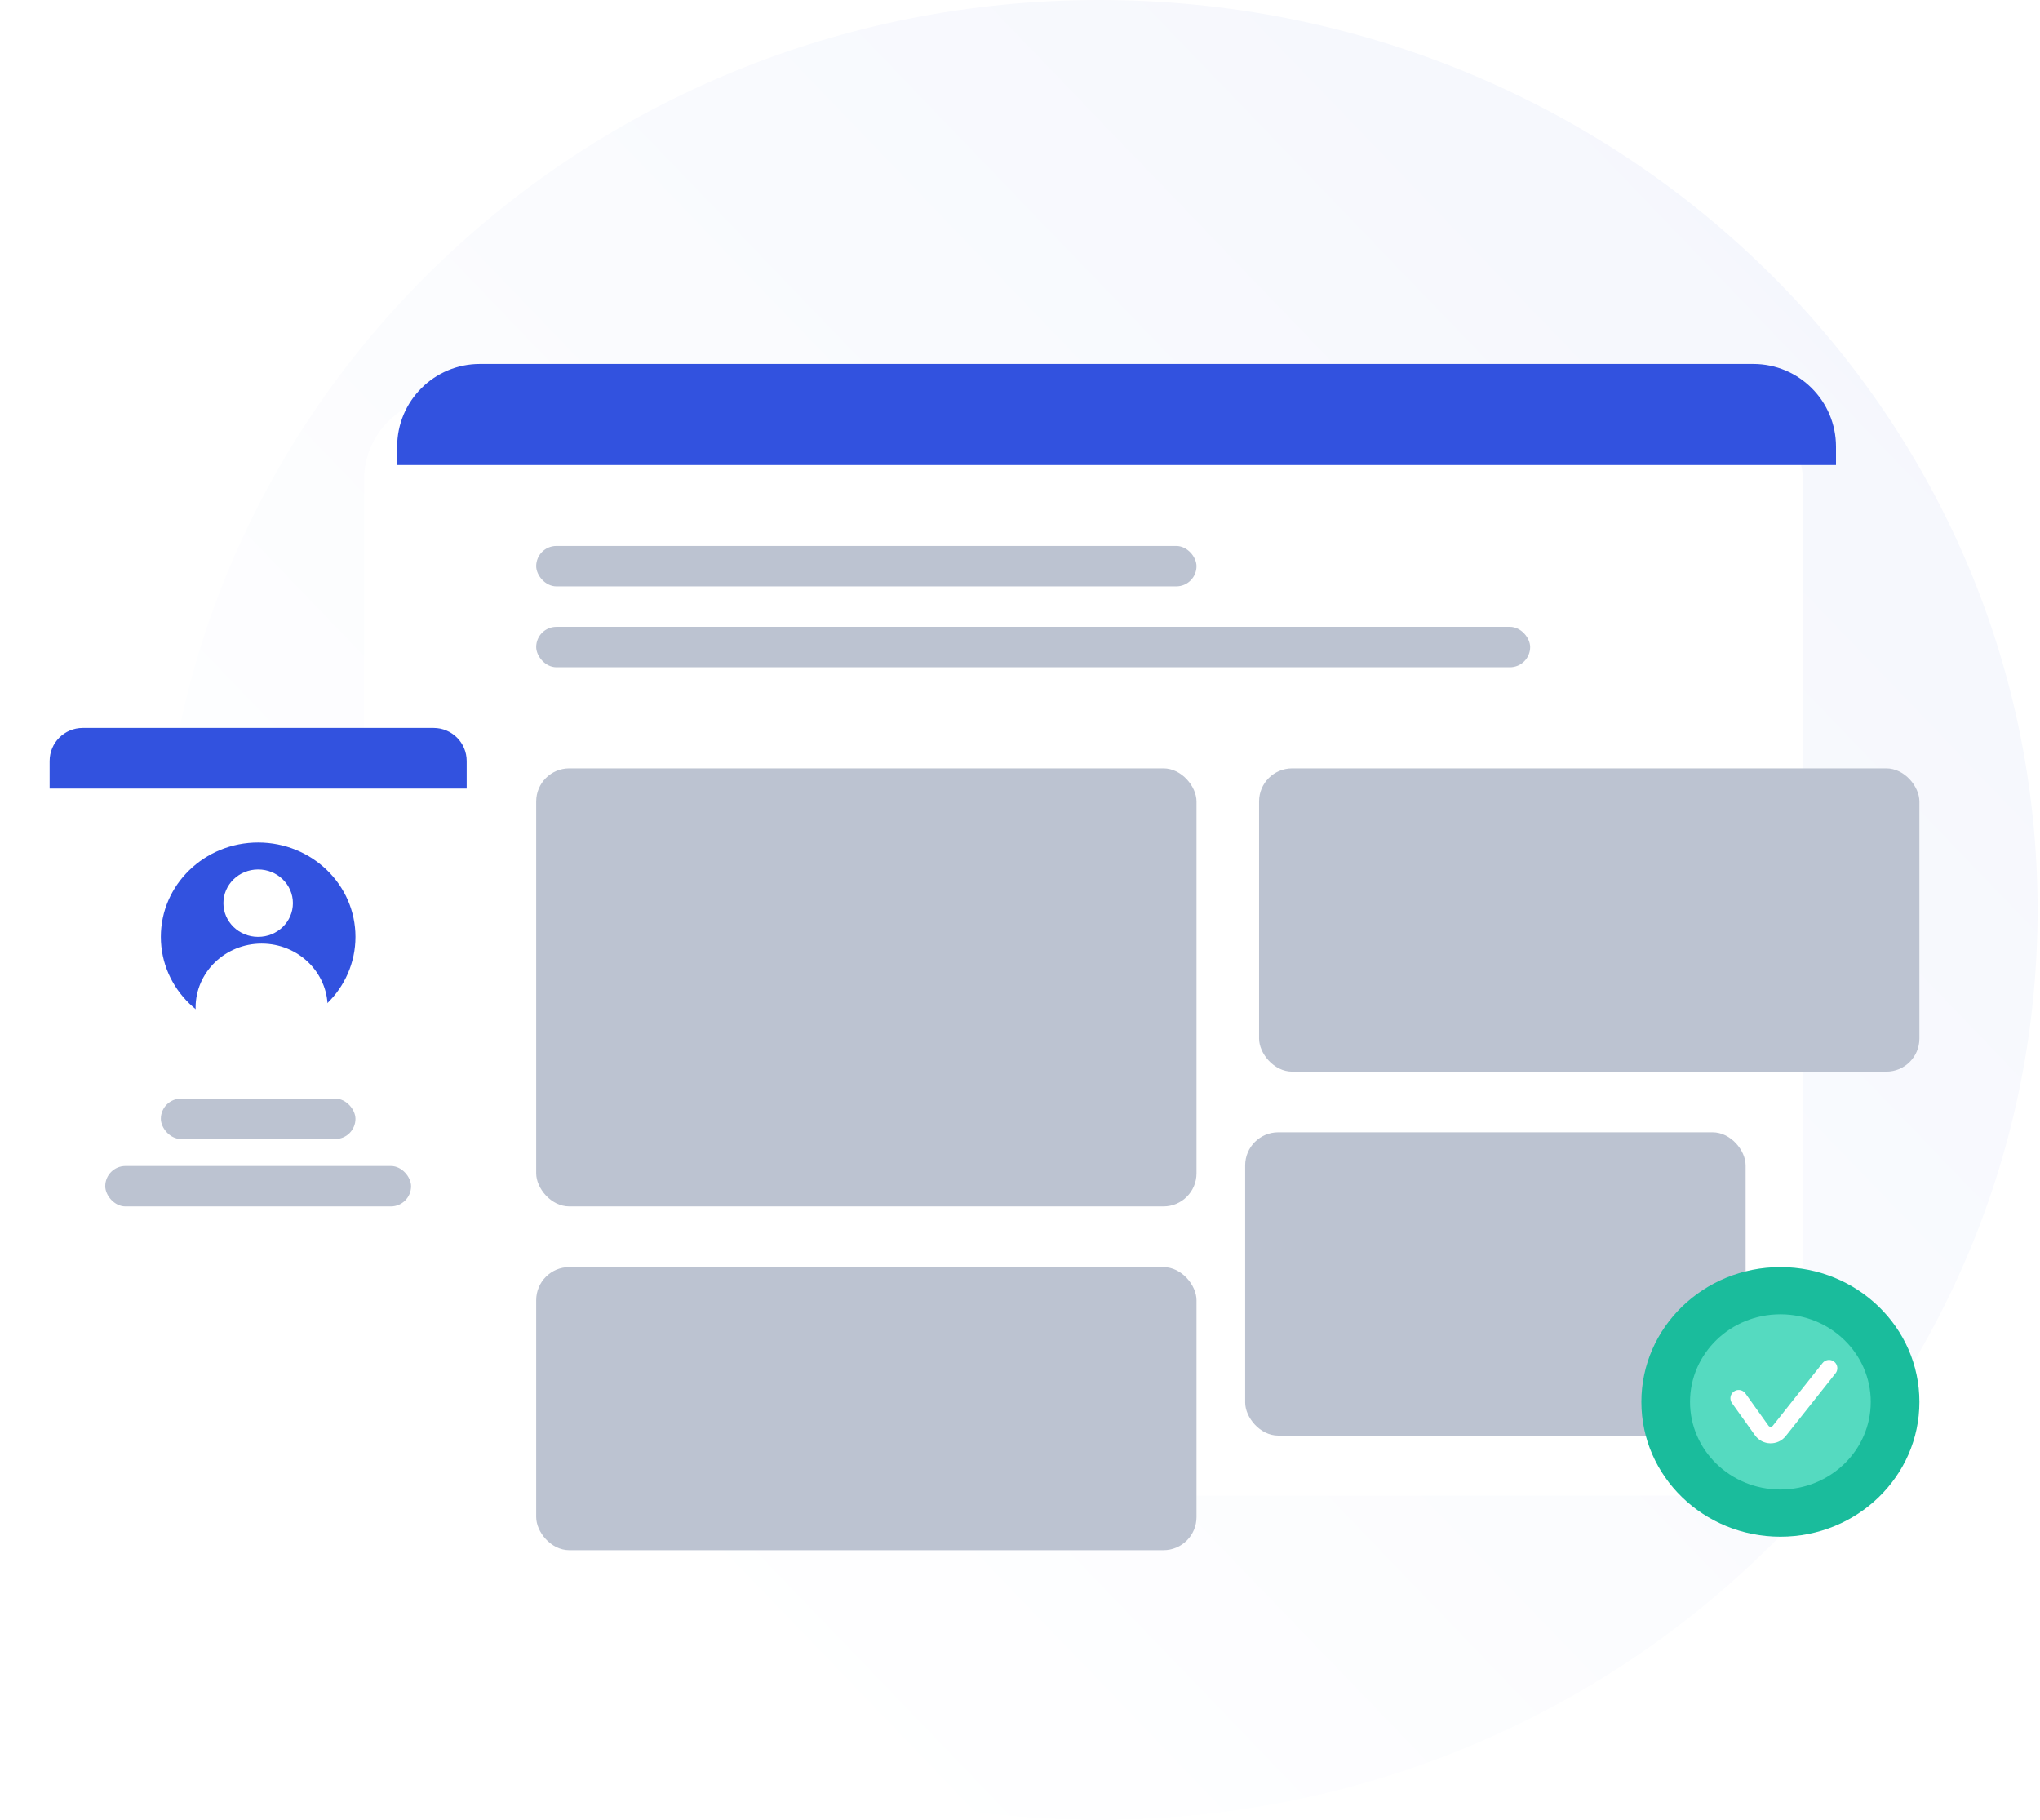<svg width="370" height="330" viewBox="0 0 370 330" fill="none" xmlns="http://www.w3.org/2000/svg">
<path d="M369.56 165C369.56 256.127 293.361 330 199.365 330C105.37 330 29.171 256.127 29.171 165C29.171 73.873 105.37 0 199.365 0C293.361 0 369.56 73.873 369.56 165Z" fill="url(#paint0_linear_254_124)"/>
<g filter="url(#filter0_d_254_124)">
<rect x="72.035" y="66" width="260.965" height="199.222" rx="15" fill="white"/>
</g>
<path d="M72.035 81C72.035 72.716 78.751 66 87.035 66H318C326.284 66 333 72.716 333 81V84.333H72.035V81Z" fill="#3252DF"/>
<rect x="97.249" y="99" width="119.766" height="7.333" rx="3.667" fill="#BCC3D1"/>
<rect x="97.249" y="113.667" width="180.28" height="7.333" rx="3.667" fill="#BCC3D1"/>
<rect x="97.249" y="139.333" width="119.766" height="79.444" rx="6" fill="#BCC3D1"/>
<rect x="97.249" y="229.778" width="119.766" height="51.333" rx="6" fill="#BCC3D1"/>
<rect x="228.361" y="139.333" width="119.766" height="55" rx="6" fill="#BCC3D1"/>
<rect x="225.84" y="205.333" width="90.77" height="55" rx="6" fill="#BCC3D1"/>
<ellipse cx="322.914" cy="254.222" rx="25.214" ry="24.444" fill="#1ABC9C"/>
<ellipse cx="322.914" cy="254.222" rx="16.389" ry="15.889" fill="#55DAC0"/>
<path d="M315.35 253.558L319.524 259.396C320.297 260.478 321.891 260.518 322.717 259.477L331.739 248.111" stroke="white" stroke-width="3" stroke-linecap="round"/>
<g filter="url(#filter1_d_254_124)">
<rect x="9" y="132" width="75.642" height="102.667" rx="6" fill="white"/>
</g>
<path d="M9 138C9 134.686 11.686 132 15 132H78.642C81.956 132 84.642 134.686 84.642 138V143H9V138Z" fill="#3252DF"/>
<ellipse cx="46.822" cy="169.889" rx="17.65" ry="17.111" fill="#3252DF"/>
<ellipse cx="46.822" cy="163.778" rx="6.303" ry="6.111" fill="white"/>
<ellipse cx="47.452" cy="182.722" rx="11.977" ry="11.611" fill="white"/>
<rect x="29.171" y="199.222" width="35.3" height="7.333" rx="3.667" fill="#BCC3D1"/>
<rect x="19.086" y="211.444" width="55.471" height="7.333" rx="3.667" fill="#BCC3D1"/>
<defs>
<filter id="filter0_d_254_124" x="51.035" y="57" width="290.965" height="229.222" filterUnits="userSpaceOnUse" color-interpolation-filters="sRGB">
<feFlood flood-opacity="0" result="BackgroundImageFix"/>
<feColorMatrix in="SourceAlpha" type="matrix" values="0 0 0 0 0 0 0 0 0 0 0 0 0 0 0 0 0 0 127 0" result="hardAlpha"/>
<feOffset dx="-6" dy="6"/>
<feGaussianBlur stdDeviation="7.5"/>
<feComposite in2="hardAlpha" operator="out"/>
<feColorMatrix type="matrix" values="0 0 0 0 0 0 0 0 0 0 0 0 0 0 0 0 0 0 0.05 0"/>
<feBlend mode="normal" in2="BackgroundImageFix" result="effect1_dropShadow_254_124"/>
<feBlend mode="normal" in="SourceGraphic" in2="effect1_dropShadow_254_124" result="shape"/>
</filter>
<filter id="filter1_d_254_124" x="0" y="123" width="105.642" height="132.667" filterUnits="userSpaceOnUse" color-interpolation-filters="sRGB">
<feFlood flood-opacity="0" result="BackgroundImageFix"/>
<feColorMatrix in="SourceAlpha" type="matrix" values="0 0 0 0 0 0 0 0 0 0 0 0 0 0 0 0 0 0 127 0" result="hardAlpha"/>
<feOffset dx="6" dy="6"/>
<feGaussianBlur stdDeviation="7.5"/>
<feComposite in2="hardAlpha" operator="out"/>
<feColorMatrix type="matrix" values="0 0 0 0 0 0 0 0 0 0 0 0 0 0 0 0 0 0 0.05 0"/>
<feBlend mode="normal" in2="BackgroundImageFix" result="effect1_dropShadow_254_124"/>
<feBlend mode="normal" in="SourceGraphic" in2="effect1_dropShadow_254_124" result="shape"/>
</filter>
<linearGradient id="paint0_linear_254_124" x1="350.649" y1="61.111" x2="114.974" y2="287.788" gradientUnits="userSpaceOnUse">
<stop stop-color="#F5F7FD"/>
<stop offset="1" stop-color="white"/>
</linearGradient>
</defs>
</svg>
